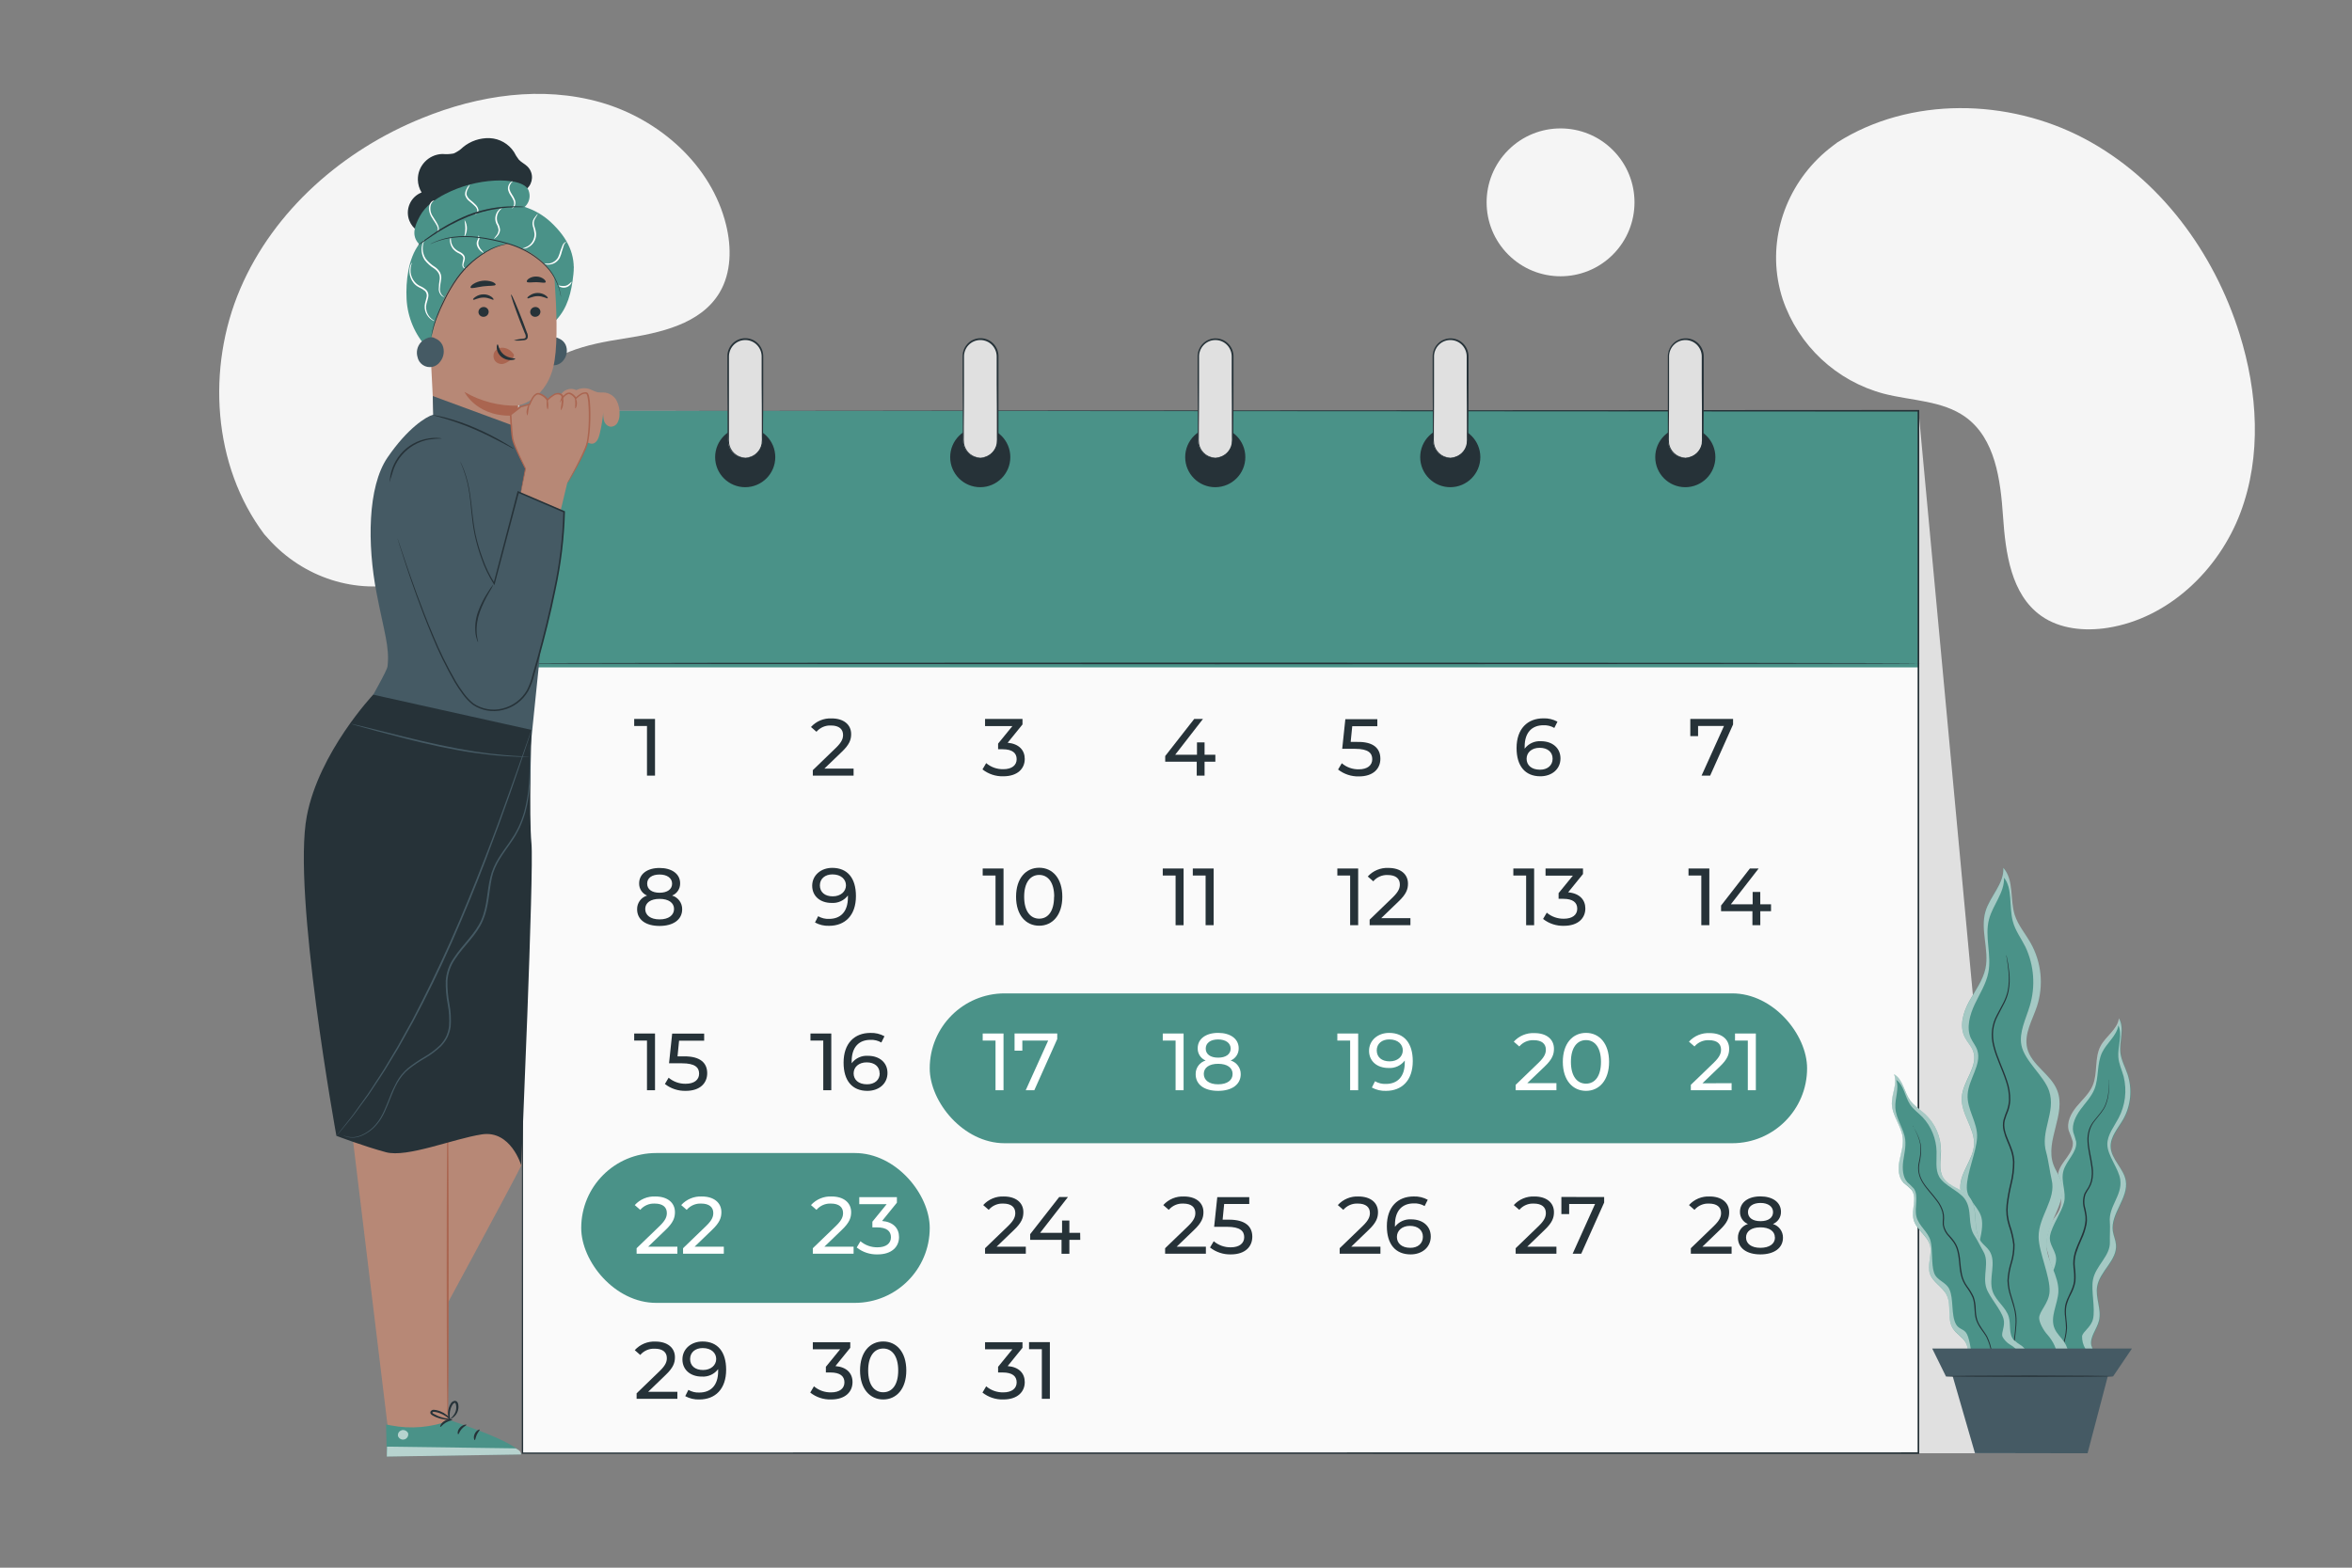 <?xml version="1.0" encoding="UTF-8"?>
<svg id="Layer_1" xmlns="http://www.w3.org/2000/svg" version="1.1" viewBox="0 0 750 500">
  <rect x="0" y="0" width="750" height="500" fill="#808080" stroke="none"/>
  <!-- Generator: Adobe Illustrator 29.5.1, SVG Export Plug-In . SVG Version: 2.1.0 Build 141)  -->
  <defs>
    <style>
      .st0 {
        fill: #e0e0e0;
      }

      .st1 {
        fill: #aa6550;
      }

      .st2 {
        fill: #b78876;
      }

      .st3 {
        fill: #4a9288;
      }

      .st4 {
        fill: #263238;
      }

      .st5 {
        fill: #fff;
      }

      .st6 {
        fill: #fafafa;
      }

      .st7 {
        opacity: .6;
      }

      .st8 {
        opacity: .5;
      }

      .st9 {
        fill: #f5f5f5;
      }

      .st10 {
        fill: #455a64;
      }
    </style>
  </defs>
  <g id="freepik--background-simple--inject-201">
    <path class="st9" d="M585.91,45.4l-1.57,1.19c-13.23,10-20.13,26.44-17.4,42.67.36,2.09.86,4.15,1.52,6.17,5.03,14.81,17.14,26.13,32.26,30.14,8.79,2.27,18.63,2.14,26,7.42,9.55,6.87,11.2,20.06,12,31.72s2.54,24.84,12.12,31.68c6,4.27,14,5,21.31,3.84,19.38-3.07,35.39-18.46,42.25-36.64s5.52-38.59-.26-57.1c-8.1-25.92-25.38-49.58-49.6-62.35s-55.45-13.4-78.63,1.26Z"/>
    <path class="st9" d="M84.3,170.43l1.32,1.47c11.1,12.36,28,17.89,43.95,13.83,2.05-.52,4.05-1.19,6-2,14.37-6.22,24.67-19.23,27.43-34.64,1.54-8.94.6-18.74,5.26-26.49,6.07-10.08,19.07-12.81,30.62-14.61s24.56-4.57,30.58-14.68c3.77-6.34,3.84-14.35,2.08-21.55-4.64-19.06-21.3-33.76-40-39.11s-38.92-2.33-56.88,5c-25.17,10.15-47.32,29.35-58.07,54.5s-8.8,56.38,7.71,78.28Z"/>
    <circle class="st9" cx="497.62" cy="64.54" r="23.58" transform="translate(100.12 370.77) rotate(-45)"/>
  </g>
  <g id="freepik--Character--inject-201">
    <polygon class="st0" points="611.78 131.03 642.7 463.5 611.78 463.5 611.78 131.03"/>
    <rect class="st6" x="166.65" y="131.03" width="445.13" height="332.47"/>
    <rect class="st3" x="166.65" y="131.03" width="445.13" height="81.83"/>
    <path class="st4" d="M166.65,131l445.13-.24h.22v332.97h-.26l-445.13-.05h-.22v-.21c.13-201.31.22-330.71.22-332.47,0,1.76.08,131.16.21,332.47l-.21-.21,445.13-.05-.26.26h0V131.04l.24.23-445.07-.27Z"/>
    <path class="st4" d="M612.19,211.59c0,.15-100.29.26-224,.26s-224-.11-224-.26,100.27-.26,224-.26,224,.12,224,.26Z"/>
    <rect class="st3" x="296.47" y="316.83" width="279.77" height="47.79" rx="23.89" ry="23.89"/>
    <rect class="st3" x="185.34" y="367.75" width="111.13" height="47.79" rx="23.89" ry="23.89"/>
    <circle class="st4" cx="237.64" cy="145.8" r="9.09"/>
    <path class="st4" d="M237.64,155.39c-5.3,0-9.59-4.28-9.6-9.58,0-5.3,4.28-9.59,9.58-9.6,5.3,0,9.59,4.28,9.6,9.58h0c0,5.3-4.29,9.59-9.58,9.6ZM237.64,137.22c-4.74,0-8.59,3.84-8.6,8.58,0,4.74,3.84,8.59,8.58,8.6,4.74,0,8.59-3.84,8.6-8.58,0,0,0-.01,0-.02,0-4.74-3.84-8.57-8.58-8.58Z"/>
    <circle class="st4" cx="312.58" cy="145.8" r="9.09"/>
    <path class="st4" d="M312.58,155.39c-5.3,0-9.59-4.29-9.59-9.59s4.29-9.59,9.59-9.59c5.3,0,9.59,4.29,9.59,9.59h0c0,5.29-4.3,9.58-9.59,9.59ZM312.58,137.22c-4.74,0-8.59,3.85-8.59,8.59s3.85,8.59,8.59,8.59,8.59-3.85,8.59-8.59h0c-.01-4.75-3.85-8.58-8.59-8.59Z"/>
    <circle class="st4" cx="387.52" cy="145.8" r="9.09"/>
    <path class="st4" d="M387.52,155.39c-5.3,0-9.59-4.29-9.59-9.59s4.29-9.59,9.59-9.59c5.3,0,9.59,4.29,9.59,9.59h0c0,5.29-4.3,9.58-9.59,9.59ZM387.52,137.22c-4.74,0-8.59,3.85-8.59,8.59s3.85,8.59,8.59,8.59,8.59-3.85,8.59-8.59h0c0-4.75-3.85-8.59-8.59-8.59Z"/>
    <circle class="st4" cx="462.47" cy="145.8" r="9.09"/>
    <path class="st4" d="M462.47,155.39c-5.3,0-9.59-4.28-9.6-9.58,0-5.3,4.28-9.59,9.58-9.6,5.3,0,9.59,4.28,9.6,9.58h0c0,5.3-4.29,9.59-9.58,9.6ZM462.47,137.22c-4.74,0-8.59,3.84-8.6,8.58s3.84,8.59,8.58,8.6c4.74,0,8.59-3.84,8.6-8.58v-.02c0-4.74-3.84-8.57-8.58-8.58Z"/>
    <circle class="st4" cx="537.41" cy="145.8" r="9.09"/>
    <path class="st4" d="M537.41,155.39c-5.3,0-9.59-4.29-9.59-9.59s4.29-9.59,9.59-9.59c5.3,0,9.59,4.29,9.59,9.59,0,5.29-4.3,9.58-9.59,9.59ZM537.41,137.22c-4.74,0-8.59,3.85-8.59,8.59s3.85,8.59,8.59,8.59c4.74,0,8.59-3.85,8.59-8.59h0c-.01-4.75-3.85-8.58-8.59-8.59Z"/>
    <path class="st4" d="M208.87,229.3v18.08h-2.56v-15.83h-4.08v-2.25h6.64Z"/>
    <path class="st4" d="M272.19,245.13v2.25h-13v-1.75l7.36-7.11c1.92-1.86,2.28-3,2.28-4.13,0-1.86-1.32-3-3.85-3-1.77-.09-3.48.65-4.63,2l-1.75-1.52c1.68-1.86,4.11-2.87,6.61-2.74,3.77,0,6.2,1.94,6.2,5,0,1.76-.52,3.33-3,5.68l-5.53,5.32h9.31Z"/>
    <path class="st4" d="M326.77,242.06c0,3.05-2.25,5.53-6.84,5.53-2.4.07-4.75-.71-6.64-2.2l1.18-2c1.52,1.29,3.46,1.98,5.46,1.94,2.71,0,4.26-1.24,4.26-3.2s-1.37-3.16-4.47-3.16h-1.45v-1.8l4.55-5.58h-8.71v-2.29h11.94v1.76l-4.73,5.83c3.62.34,5.45,2.38,5.45,5.17Z"/>
    <path class="st4" d="M387.55,242.94h-3.44v4.44h-2.5v-4.44h-10.05v-1.81l9.25-11.83h2.79l-8.86,11.42h6.95v-3.93h2.42v3.93h3.44v2.22Z"/>
    <path class="st4" d="M440.17,242c0,3.12-2.22,5.63-6.85,5.63-2.4.06-4.75-.72-6.64-2.2l1.19-2c1.51,1.29,3.44,1.98,5.43,1.94,2.73,0,4.28-1.27,4.28-3.23s-1.29-3.31-5.47-3.31h-4.11l1-9.45h10.2v2.25h-8l-.5,5h2c5.35-.12,7.47,2.12,7.47,5.37Z"/>
    <path class="st4" d="M497.6,241.88c0,3.49-2.82,5.71-6.41,5.71-4.85,0-7.59-3.26-7.59-9,0-6.17,3.49-9.48,8.55-9.48,1.56-.06,3.12.31,4.49,1.06l-1,2c-1.05-.62-2.25-.91-3.46-.86-3.67,0-6,2.3-6,6.82-.01.22-.01.43,0,.65,1.22-1.62,3.17-2.51,5.19-2.38,3.63,0,6.23,2.15,6.23,5.48ZM495.09,241.98c0-2.12-1.6-3.48-4.13-3.48s-4.16,1.5-4.16,3.5,1.5,3.49,4.29,3.49c2.35,0,4-1.36,4-3.49v-.02Z"/>
    <path class="st4" d="M552.64,229.3v1.76l-7.31,16.32h-2.74l7.15-15.83h-8.26v3.23h-2.48v-5.48h13.64Z"/>
    <path class="st4" d="M217.53,290c0,3.28-2.79,5.32-7.21,5.32s-7.16-2-7.16-5.32c-.03-2,1.26-3.79,3.18-4.37-1.57-.65-2.58-2.2-2.53-3.9,0-3,2.61-4.9,6.51-4.9s6.56,1.88,6.56,4.9c.04,1.71-.98,3.26-2.56,3.9,1.93.58,3.24,2.36,3.21,4.37ZM214.94,289.92c0-2-1.75-3.23-4.62-3.23s-4.57,1.24-4.57,3.23,1.7,3.31,4.57,3.31,4.62-1.31,4.62-3.35v.04ZM206.37,281.84c0,1.78,1.47,2.89,3.95,2.89s4-1.11,4-2.89-1.6-2.92-4-2.92-3.95,1.08-3.95,2.88v.04Z"/>
    <path class="st4" d="M272.94,285.8c0,6.17-3.49,9.48-8.56,9.48-1.57.06-3.12-.31-4.49-1.06l1-2c1.06.61,2.27.91,3.49.85,3.67,0,6-2.3,6-6.82v-.65c-1.22,1.63-3.19,2.52-5.22,2.38-3.59,0-6.17-2.14-6.17-5.48s2.79-5.7,6.38-5.7c4.83,0,7.57,3.2,7.57,9ZM269.76,282.37c0-1.86-1.5-3.49-4.32-3.49-2.35,0-4,1.37-4,3.51s1.57,3.49,4.1,3.49,4.22-1.53,4.22-3.51Z"/>
    <path class="st4" d="M320,277v18.09h-2.55v-15.85h-4.09v-2.24h6.64Z"/>
    <path class="st4" d="M324,286c0-5.89,3.15-9.24,7.38-9.24s7.37,3.35,7.37,9.24-3.16,9.25-7.37,9.25-7.38-3.33-7.38-9.25ZM336.16,286c0-4.62-2-6.95-4.78-6.95s-4.8,2.33-4.8,6.95,2,7,4.8,7,4.74-2.34,4.74-7h.04Z"/>
    <path class="st4" d="M377.42,277v18.09h-2.55v-15.85h-4.09v-2.24h6.64Z"/>
    <path class="st4" d="M387,277v18.09h-2.56v-15.85h-4.08v-2.24h6.64Z"/>
    <path class="st4" d="M433.09,277v18.09h-2.56v-15.85h-4.08v-2.24h6.64Z"/>
    <path class="st4" d="M449.75,292.83v2.25h-13v-1.76l7.36-7.11c1.91-1.86,2.27-3,2.27-4.13,0-1.86-1.31-3-3.85-3-1.77-.09-3.48.65-4.62,2l-1.76-1.53c1.68-1.86,4.12-2.86,6.62-2.73,3.77,0,6.2,1.93,6.2,5,0,1.76-.52,3.34-3,5.69l-5.53,5.32h9.31Z"/>
    <path class="st4" d="M489.2,277v18.09h-2.55v-15.85h-4.08v-2.24h6.63Z"/>
    <path class="st4" d="M505.53,289.75c0,3.05-2.25,5.53-6.84,5.53-2.4.07-4.75-.7-6.64-2.19l1.18-2c1.52,1.29,3.47,1.97,5.46,1.93,2.71,0,4.26-1.24,4.26-3.2s-1.37-3.15-4.47-3.15h-1.48v-1.81l4.55-5.58h-8.71v-2.28h11.94v1.76l-4.73,5.84c3.65.32,5.48,2.4,5.48,5.15Z"/>
    <path class="st4" d="M545.07,277v18.09h-2.56v-15.85h-4.08v-2.24h6.64Z"/>
    <path class="st4" d="M564.75,290.63h-3.43v4.45h-2.51v-4.45h-10v-1.81l9.19-11.82h2.79l-8.86,11.42h6.95v-3.93h2.43v3.93h3.43v2.21Z"/>
    <path class="st4" d="M208.87,329.63v18.09h-2.56v-15.84h-4.08v-2.25h6.64Z"/>
    <path class="st4" d="M225.51,342.29c0,3.13-2.22,5.63-6.85,5.63-2.4.06-4.75-.71-6.64-2.19l1.19-2c1.52,1.28,3.45,1.97,5.43,1.93,2.74,0,4.29-1.26,4.29-3.23s-1.3-3.3-5.48-3.3h-4.11l1-9.46h10.2v2.25h-8l-.49,5h2c5.34-.08,7.46,2.17,7.46,5.37Z"/>
    <path class="st4" d="M265.08,329.63v18.09h-2.56v-15.84h-4.08v-2.25h6.64Z"/>
    <path class="st4" d="M283,342.21c0,3.49-2.82,5.71-6.41,5.71-4.86,0-7.59-3.25-7.59-9,0-6.18,3.48-9.48,8.55-9.48,1.57-.06,3.12.31,4.49,1.06l-1,2c-1.05-.61-2.25-.91-3.46-.85-3.67,0-6,2.3-6,6.82v.64c1.22-1.62,3.18-2.51,5.2-2.37,3.65,0,6.22,2.14,6.22,5.47ZM280.49,342.32c0-2.12-1.6-3.49-4.13-3.49s-4.16,1.52-4.16,3.51,1.5,3.49,4.29,3.49c2.39,0,4.04-1.37,4.04-3.51h-.04Z"/>
    <path class="st5" d="M320,329.63v18.09h-2.55v-15.84h-4.09v-2.25h6.64Z"/>
    <path class="st5" d="M337.13,329.63v1.76l-7.31,16.33h-2.74l7.16-15.84h-8.24v3.23h-2.48v-5.48h13.61Z"/>
    <path class="st5" d="M377.42,329.63v18.09h-2.55v-15.84h-4.09v-2.25h6.64Z"/>
    <path class="st5" d="M395.64,342.6c0,3.28-2.79,5.32-7.21,5.32s-7.16-2-7.16-5.32c-.04-2,1.26-3.78,3.18-4.36-1.57-.65-2.58-2.21-2.53-3.91,0-3,2.61-4.9,6.51-4.9s6.56,1.88,6.56,4.9c.04,1.71-.98,3.27-2.56,3.91,1.92.57,3.24,2.35,3.21,4.36ZM393.05,342.52c0-2-1.75-3.23-4.62-3.23s-4.57,1.24-4.57,3.23,1.7,3.31,4.57,3.31,4.62-1.27,4.62-3.31h0ZM384.48,334.44c0,1.78,1.47,2.89,3.95,2.89s4-1.11,4-2.89-1.6-2.92-4-2.92-3.95,1.11-3.95,2.92h0Z"/>
    <path class="st5" d="M433.09,329.63v18.09h-2.56v-15.84h-4.08v-2.25h6.64Z"/>
    <path class="st5" d="M450.5,338.44c0,6.18-3.49,9.48-8.55,9.48-1.57.06-3.12-.31-4.49-1.06l1-2c1.06.61,2.27.91,3.49.85,3.66,0,6-2.3,6-6.82v-.64c-1.23,1.62-3.19,2.52-5.22,2.37-3.59,0-6.17-2.14-6.17-5.47s2.79-5.71,6.38-5.71c4.82-.01,7.56,3.24,7.56,9ZM447.32,335c0-1.86-1.49-3.49-4.31-3.49-2.35,0-4,1.37-4,3.51s1.58,3.49,4.11,3.49,4.2-1.51,4.2-3.51Z"/>
    <path class="st5" d="M496.31,345.47v2.25h-13v-1.72l7.36-7.1c1.91-1.86,2.27-3,2.27-4.14,0-1.86-1.32-3-3.85-3-1.77-.09-3.48.65-4.62,2l-1.76-1.53c1.68-1.86,4.11-2.86,6.61-2.73,3.78,0,6.2,1.93,6.2,5,0,1.76-.51,3.34-3,5.69l-5.52,5.28h9.31Z"/>
    <path class="st5" d="M498.35,338.67c0-5.89,3.15-9.24,7.39-9.24s7.36,3.35,7.36,9.24-3.15,9.25-7.36,9.25-7.39-3.36-7.39-9.25ZM510.52,338.67c0-4.62-2-6.94-4.78-6.94s-4.81,2.32-4.81,6.94,2,6.95,4.81,6.95,4.78-2.32,4.78-6.95h0Z"/>
    <path class="st5" d="M552.17,345.47v2.25h-13v-1.72l7.36-7.1c1.91-1.86,2.27-3,2.27-4.14,0-1.86-1.31-3-3.84-3-1.77-.09-3.48.65-4.63,2l-1.76-1.53c1.68-1.86,4.12-2.86,6.62-2.73,3.77,0,6.2,1.93,6.2,5,0,1.76-.52,3.34-3,5.69l-5.53,5.32,9.31-.04Z"/>
    <path class="st5" d="M559.9,329.63v18.09h-2.56v-15.84h-4.08v-2.25h6.64Z"/>
    <path class="st5" d="M216,397.62v2.25h-13v-1.76l7.36-7.1c1.92-1.86,2.28-3,2.28-4.14,0-1.86-1.32-3-3.85-3-1.77-.09-3.48.65-4.63,2l-1.75-1.52c1.68-1.86,4.11-2.87,6.61-2.74,3.77,0,6.2,1.94,6.2,5,0,1.75-.52,3.33-3,5.68l-5.53,5.32h9.31Z"/>
    <path class="st5" d="M230.81,397.62v2.25h-13v-1.76l7.36-7.1c1.92-1.86,2.28-3,2.28-4.14,0-1.86-1.32-3-3.85-3-1.77-.09-3.48.65-4.63,2l-1.75-1.52c1.68-1.86,4.11-2.87,6.61-2.74,3.77,0,6.2,1.94,6.2,5,0,1.75-.52,3.33-3,5.68l-5.53,5.32h9.31Z"/>
    <path class="st5" d="M272.19,397.62v2.25h-13v-1.76l7.36-7.1c1.92-1.86,2.28-3,2.28-4.14,0-1.86-1.32-3-3.85-3-1.77-.09-3.48.65-4.63,2l-1.75-1.52c1.68-1.86,4.11-2.87,6.61-2.74,3.77,0,6.2,1.94,6.2,5,0,1.75-.52,3.33-3,5.68l-5.53,5.32h9.31Z"/>
    <path class="st5" d="M286.68,394.55c0,3.05-2.25,5.53-6.85,5.53-2.4.07-4.75-.71-6.64-2.2l1.19-2c1.52,1.29,3.46,1.98,5.45,1.94,2.72,0,4.27-1.24,4.27-3.21s-1.37-3.15-4.47-3.15h-1.45v-1.81l4.55-5.58h-8.73v-2.24h12v1.75l-4.73,5.84c3.58.3,5.41,2.34,5.41,5.13Z"/>
    <path class="st4" d="M327.11,397.62v2.25h-13v-1.76l7.37-7.1c1.91-1.86,2.27-3,2.27-4.14,0-1.86-1.32-3-3.85-3-1.77-.09-3.48.65-4.62,2l-1.76-1.52c1.68-1.86,4.11-2.87,6.61-2.74,3.77,0,6.2,1.94,6.2,5,0,1.75-.51,3.33-3,5.68l-5.53,5.32h9.31Z"/>
    <path class="st4" d="M344.47,395.43h-3.47v4.44h-2.5v-4.44h-10v-1.81l9.25-11.83h2.79l-8.87,11.41h7v-3.92h2.33v3.92h3.44l.03,2.23Z"/>
    <path class="st4" d="M216,443.9v2.24h-13v-1.75l7.36-7.11c1.92-1.86,2.28-3,2.28-4.13,0-1.86-1.32-3-3.85-3-1.77-.09-3.48.65-4.63,2l-1.75-1.53c1.68-1.86,4.11-2.87,6.61-2.74,3.77,0,6.2,1.94,6.2,5,0,1.76-.52,3.33-3,5.68l-5.53,5.33h9.31Z"/>
    <path class="st4" d="M231.55,436.87c0,6.17-3.48,9.48-8.55,9.48-1.56.06-3.12-.31-4.49-1.06l1-2c1.06.61,2.27.91,3.49.85,3.67,0,6-2.3,6-6.82v-.65c-1.22,1.63-3.19,2.52-5.22,2.38-3.59,0-6.17-2.14-6.17-5.48s2.79-5.71,6.38-5.71c4.83-.01,7.56,3.25,7.56,9.01ZM228.38,433.43c0-1.86-1.5-3.48-4.32-3.48-2.35,0-4,1.37-4,3.51s1.58,3.49,4.11,3.49,4.21-1.53,4.21-3.52Z"/>
    <path class="st4" d="M271.85,440.82c0,3.05-2.25,5.53-6.85,5.53-2.4.07-4.75-.71-6.63-2.2l1.18-2c1.52,1.29,3.46,1.98,5.45,1.94,2.72,0,4.27-1.24,4.27-3.2s-1.37-3.15-4.47-3.15h-1.45v-1.81l4.55-5.58h-8.71v-2.25h11.94v1.76l-4.73,5.84c3.6.3,5.45,2.3,5.45,5.12Z"/>
    <path class="st4" d="M274.25,437.1c0-5.89,3.16-9.25,7.39-9.25s7.36,3.36,7.36,9.25-3.15,9.25-7.36,9.25-7.39-3.35-7.39-9.25ZM286.42,437.1c0-4.62-2-7-4.78-7s-4.8,2.33-4.8,7,2,6.95,4.8,6.95,4.78-2.32,4.78-6.95Z"/>
    <path class="st4" d="M326.77,440.82c0,3.05-2.25,5.53-6.84,5.53-2.4.07-4.75-.71-6.64-2.2l1.18-2c1.52,1.29,3.46,1.98,5.46,1.94,2.71,0,4.26-1.24,4.26-3.2s-1.37-3.15-4.47-3.15h-1.45v-1.81l4.55-5.58h-8.71v-2.25h11.94v1.76l-4.73,5.84c3.62.3,5.45,2.3,5.45,5.12Z"/>
    <path class="st4" d="M334.78,428.06v18.08h-2.56v-15.83h-4.08v-2.25h6.64Z"/>
    <path class="st4" d="M384.53,397.62v2.25h-13v-1.76l7.37-7.1c1.91-1.86,2.27-3,2.27-4.14,0-1.86-1.32-3-3.85-3-1.77-.09-3.48.65-4.62,2l-1.76-1.52c1.68-1.86,4.11-2.87,6.61-2.74,3.77,0,6.2,1.94,6.2,5,0,1.75-.52,3.33-3,5.68l-5.53,5.32h9.31Z"/>
    <path class="st4" d="M399.33,394.44c0,3.13-2.22,5.64-6.85,5.64-2.4.06-4.74-.72-6.63-2.2l1.18-2c1.51,1.28,3.44,1.97,5.43,1.94,2.74,0,4.29-1.27,4.29-3.23s-1.29-3.31-5.48-3.31h-4.11l1-9.45h10.2v2.17h-8l-.49,5h2c5.34,0,7.46,2.24,7.46,5.44Z"/>
    <path class="st4" d="M440.19,397.62v2.25h-13v-1.76l7.36-7.1c1.91-1.86,2.28-3,2.28-4.14,0-1.86-1.32-3-3.85-3-1.77-.09-3.48.65-4.63,2l-1.75-1.52c1.68-1.86,4.11-2.87,6.61-2.74,3.77,0,6.2,1.94,6.2,5,0,1.75-.52,3.33-3,5.68l-5.53,5.32h9.31Z"/>
    <path class="st4" d="M456.24,394.37c0,3.48-2.82,5.71-6.41,5.71-4.86,0-7.59-3.26-7.59-9,0-6.17,3.48-9.48,8.55-9.48,1.57-.06,3.12.31,4.49,1.06l-1,2c-1.05-.61-2.25-.91-3.46-.85-3.67,0-6,2.3-6,6.82-.01.22-.01.43,0,.65,1.22-1.62,3.17-2.51,5.19-2.38,3.62,0,6.23,2.1,6.23,5.47ZM453.73,394.47c0-2.12-1.6-3.49-4.13-3.49s-4.16,1.53-4.16,3.52,1.5,3.48,4.29,3.48c2.35.02,4-1.37,4-3.51h0Z"/>
    <path class="st4" d="M496.31,397.62v2.25h-13v-1.76l7.36-7.1c1.91-1.86,2.27-3,2.27-4.14,0-1.86-1.32-3-3.85-3-1.77-.09-3.48.65-4.62,2l-1.76-1.52c1.68-1.86,4.11-2.86,6.61-2.74,3.78,0,6.2,1.94,6.2,5,0,1.75-.51,3.33-3,5.68l-5.52,5.33h9.31Z"/>
    <path class="st4" d="M511.53,381.79v1.75l-7.31,16.33h-2.74l7.15-15.87h-8.26v3.23h-2.48v-5.47l13.64.03Z"/>
    <path class="st4" d="M552.17,397.62v2.25h-13v-1.76l7.36-7.1c1.91-1.86,2.28-3,2.28-4.14,0-1.86-1.32-3-3.85-3-1.77-.09-3.48.65-4.63,2l-1.75-1.52c1.68-1.86,4.11-2.87,6.61-2.74,3.77,0,6.2,1.94,6.2,5,0,1.75-.52,3.33-3,5.68l-5.53,5.32h9.31Z"/>
    <path class="st4" d="M568.55,394.75c0,3.28-2.79,5.33-7.2,5.33s-7.16-2.05-7.16-5.33c-.03-2,1.27-3.78,3.18-4.36-1.57-.65-2.58-2.2-2.53-3.9,0-3,2.6-4.91,6.51-4.91s6.56,1.88,6.56,4.91c.04,1.7-.98,3.25-2.56,3.9,1.92.58,3.23,2.36,3.2,4.36ZM565.97,394.68c0-2-1.76-3.23-4.62-3.23s-4.58,1.24-4.58,3.23,1.71,3.3,4.58,3.3,4.65-1.26,4.65-3.3h-.03ZM557.39,386.59c0,1.78,1.47,2.89,4,2.89s4-1.11,4-2.89-1.6-2.92-4-2.92-4,1.11-4,2.92h0Z"/>
    <path class="st0" d="M237.64,146h0c-3.02,0-5.46-2.43-5.47-5.45,0,0,0,0,0-.01v-26.9c0-3.02,2.45-5.46,5.47-5.46h0c3.01,0,5.45,2.45,5.46,5.46v26.9c0,3.02-2.44,5.46-5.46,5.46h0Z"/>
    <path class="st4" d="M237.64,146s.31,0,.88-.13c2.2-.4,3.92-2.12,4.33-4.31.1-.83.13-1.67.08-2.5v-2.84c0-4,0-8.75-.06-14v-8.27c.06-1.41-.44-2.78-1.39-3.82-1.94-2.11-5.22-2.25-7.33-.31-.11.1-.21.2-.31.31-.95,1.04-1.45,2.42-1.39,3.83v25.11c-.05.83-.02,1.67.08,2.5.41,2.2,2.14,3.91,4.34,4.31.57.12.88.1.88.13-.3.04-.6.04-.9,0-.87-.13-1.69-.48-2.4-1-1.14-.81-1.93-2.03-2.21-3.4-.15-.86-.23-1.73-.24-2.61v-2.84c0-4,0-8.75-.06-14v-8.27c-.07-1.54.48-3.04,1.52-4.18,2.14-2.32,5.75-2.47,8.07-.33.12.11.23.22.33.33,1.04,1.14,1.58,2.64,1.52,4.18v8.27c0,5.26,0,10-.06,14v2.84c.03.86-.01,1.71-.13,2.56-.28,1.37-1.07,2.59-2.21,3.4-.7.52-1.52.87-2.39,1-.31.06-.63.08-.95.04Z"/>
    <path class="st0" d="M312.58,146h0c-3.01,0-5.45-2.43-5.46-5.44v-26.92c0-3.02,2.44-5.46,5.46-5.46h0c3.02,0,5.46,2.44,5.46,5.46v26.9c0,3.01-2.43,5.45-5.44,5.46,0,0-.01,0-.02,0Z"/>
    <path class="st4" d="M312.58,146s.31,0,.88-.13c2.2-.41,3.92-2.12,4.34-4.31.09-.83.12-1.67.08-2.5v-2.84c0-4,0-8.75-.06-14v-8.27c.06-1.41-.44-2.78-1.39-3.82-.98-1.07-2.37-1.68-3.82-1.68-1.45,0-2.83.61-3.82,1.67-.95,1.04-1.45,2.42-1.39,3.83v8.27c0,5.26,0,10-.06,14v2.84c-.04.83-.01,1.67.08,2.5.42,2.19,2.14,3.9,4.34,4.31.57.12.88.1.88.13-.3.04-.6.04-.9,0-.87-.13-1.69-.48-2.39-1-1.15-.81-1.94-2.03-2.21-3.4-.13-.86-.17-1.73-.14-2.6v-2.84c0-4,0-8.75-.05-14v-8.27c-.06-1.54.48-3.04,1.52-4.18,2.14-2.32,5.75-2.47,8.07-.33.12.11.23.22.33.33,1.04,1.14,1.59,2.64,1.52,4.18v25.11c.03.86,0,1.71-.13,2.56-.27,1.37-1.06,2.59-2.21,3.4-.7.52-1.52.87-2.39,1-.35.08-.72.09-1.08.04Z"/>
    <path class="st0" d="M387.52,146h0c-3.02,0-5.46-2.44-5.46-5.46v-26.9c0-3.01,2.45-5.45,5.46-5.46h0c3.02,0,5.46,2.44,5.47,5.46v26.9c0,3.02-2.44,5.46-5.46,5.46,0,0,0,0-.01,0Z"/>
    <path class="st4" d="M387.52,146s.31,0,.89-.13c2.2-.4,3.92-2.12,4.33-4.31.1-.83.13-1.67.08-2.5v-2.84c0-4,0-8.75-.05-14v-8.27c.06-1.41-.44-2.78-1.39-3.82-1.94-2.11-5.21-2.25-7.32-.31-.11.1-.21.2-.31.31-.96,1.04-1.46,2.42-1.4,3.83v8.27c0,5.26,0,10-.06,14v2.84c-.05.83-.02,1.67.08,2.5.41,2.19,2.13,3.91,4.33,4.31.57.12.89.1.88.13-.3.04-.6.04-.9,0-.87-.13-1.69-.48-2.39-1-1.14-.81-1.93-2.03-2.21-3.4-.12-.85-.16-1.7-.13-2.56v-2.84c0-4,0-8.75-.06-14v-8.27c-.06-1.54.49-3.04,1.53-4.18,2.15-2.32,5.77-2.46,8.08-.31,1.24,1.15,1.91,2.8,1.83,4.49v8.27c0,5.26,0,10-.06,14v2.84c.03.86,0,1.71-.12,2.56-.28,1.37-1.07,2.59-2.21,3.4-.71.52-1.53.87-2.4,1-.34.05-.68.05-1.02,0Z"/>
    <path class="st0" d="M462.47,146h0c-3.02,0-5.46-2.43-5.47-5.45h0v-26.91c0-3.02,2.45-5.46,5.47-5.46h0c3.01,0,5.45,2.45,5.46,5.46v26.9c0,3.02-2.44,5.46-5.46,5.46Z"/>
    <path class="st4" d="M462.47,146s.31,0,.88-.13c2.2-.4,3.92-2.12,4.33-4.31.1-.83.13-1.67.08-2.5v-2.84c0-4,0-8.75-.06-14v-8.27c.06-1.41-.44-2.78-1.39-3.82-1.94-2.11-5.22-2.25-7.33-.31-.11.1-.21.2-.31.31-.95,1.04-1.45,2.42-1.39,3.83v8.27c0,5.26,0,10-.05,14v2.84c-.05.83-.02,1.67.08,2.5.41,2.19,2.13,3.91,4.33,4.31.58.12.89.1.89.13-.3.04-.6.04-.9,0-.87-.13-1.69-.48-2.4-1-1.14-.81-1.93-2.03-2.21-3.4-.11-.85-.15-1.7-.12-2.56v-2.84c0-4,0-8.75-.06-14v-8.27c-.07-1.54.48-3.04,1.52-4.18,2.14-2.32,5.75-2.47,8.07-.33.12.11.23.22.33.33,1.04,1.14,1.58,2.64,1.52,4.18v8.27c0,5.26,0,10-.06,14v2.84c.03.86-.01,1.71-.13,2.56-.28,1.37-1.07,2.59-2.21,3.4-.7.52-1.52.87-2.39,1-.34.05-.68.05-1.02,0Z"/>
    <path class="st0" d="M537.41,146h0c-3.01,0-5.45-2.43-5.46-5.44v-26.92c0-3.02,2.44-5.46,5.46-5.46h0c3.02,0,5.46,2.44,5.46,5.46h0v26.9c0,3.01-2.43,5.45-5.44,5.46,0,0-.01,0-.02,0Z"/>
    <path class="st4" d="M537.41,146s.31,0,.88-.13c2.2-.41,3.92-2.12,4.34-4.31.09-.83.12-1.67.08-2.5v-2.84c0-4,0-8.75-.06-14v-8.27c.06-1.41-.44-2.78-1.39-3.82-.98-1.07-2.37-1.68-3.82-1.68-1.45,0-2.83.61-3.82,1.67-.95,1.04-1.45,2.42-1.39,3.83v8.27c0,5.26,0,10-.06,14v2.84c-.04.83-.01,1.67.08,2.5.42,2.19,2.14,3.9,4.34,4.31.57.12.88.1.88.13-.3.04-.6.04-.9,0-.87-.13-1.69-.48-2.39-1-1.15-.81-1.94-2.03-2.21-3.4-.12-.85-.16-1.7-.13-2.56v-25.11c-.06-1.54.48-3.04,1.52-4.18,2.14-2.32,5.75-2.47,8.07-.33.12.11.23.22.33.33,1.04,1.14,1.59,2.64,1.52,4.18v8.27c0,5.26,0,10-.05,14v2.84c.03.86,0,1.71-.13,2.56-.27,1.37-1.06,2.59-2.21,3.4-.7.52-1.52.87-2.39,1-.36.06-.73.06-1.09,0Z"/>
    <path class="st4" d="M167.31,60.71c2.29-1.4,3.02-4.39,1.62-6.68-.22-.36-.48-.69-.79-.98-.83-.8-1.93-1.29-2.71-2.15-.59-.76-1.1-1.57-1.53-2.43-1.72-2.62-4.59-4.26-7.72-4.41-3.11-.12-6.16.91-8.56,2.9-.86.85-1.88,1.53-3,2-1.16.21-2.35.26-3.53.15-4.45.12-7.96,3.83-7.84,8.28.04,1.41.45,2.79,1.19,3.99-3.56,1.41-5.31,5.44-3.9,9.01,1.08,2.73,3.75,4.48,6.68,4.38,1.98-.21,3.9-.81,5.64-1.77,7.35-3.44,15.06-6.01,23-7.67"/>
    <path class="st3" d="M136.27,111c-3.97-4.26-6.31-9.78-6.62-15.59-.29-5.76.54-13,4-17.54-2.52-2.66-1.53-5.67.22-8.9s4.88-5.47,8.14-7.13c4.88-2.49,10.23-3.94,15.7-4.24,4.45-.24,10.38.43,11,3.63.48,1.73-.07,3.58-1.41,4.77,3.1.98,5.95,2.64,8.34,4.85,5.63,5.25,7.87,10.6,7.21,16.62s-1.89,10.7-5.44,14.55"/>
    <path class="st10" d="M174,109.17c.62-.64,1.38-1.12,2.22-1.4h-.22c.15-.04.31-.06.47-.07.58-.16,1.2-.07,1.71.25h0c.96.36,1.74,1.08,2.18,2,.72,1.64.46,3.55-.67,4.94-.92,1.25-2.48,1.86-4,1.56-1.36-.45-2.39-1.6-2.69-3-.42-1.5-.04-3.12,1-4.28Z"/>
    <path class="st2" d="M176.88,89.7c-.54-7.64-5.67-17-13.28-16.13l-23.75,6.18c-2.32.24-4.07,2.23-4,4.57l2.93,57.36h-.16s5.49,16.15,21.2,11.14c3.11-1,4.52-4.41,5.12-7.92h.16v-1.21c.3-2.62.32-5.26.06-7.88h0c0-4.63,0-6.53,0-6.48s9.76-1.69,11.7-14.45c1-6.29.61-16.68.02-25.18Z"/>
    <path class="st4" d="M172.33,99.38c.01.89-.68,1.62-1.57,1.66-.85.08-1.61-.55-1.69-1.4,0-.02,0-.04,0-.06-.02-.89.68-1.62,1.56-1.66.86-.07,1.62.57,1.7,1.43,0,0,0,.02,0,.03Z"/>
    <path class="st4" d="M174.66,95.13c-.2.21-1.45-.7-3.2-.68s-3.05.91-3.24.69.11-.48.67-.89c.76-.54,1.66-.82,2.59-.82.91,0,1.81.28,2.55.81.54.41.73.76.63.89Z"/>
    <path class="st4" d="M155.83,99.38c.02.89-.68,1.63-1.57,1.66-.86.07-1.61-.56-1.69-1.42,0-.01,0-.03,0-.04-.02-.89.68-1.62,1.56-1.66.86-.07,1.62.57,1.7,1.43,0,0,0,.02,0,.03Z"/>
    <path class="st4" d="M157.37,95.57c-.2.22-1.45-.69-3.21-.67s-3,.9-3.23.69.11-.48.67-.9c.76-.53,1.66-.81,2.59-.81.91-.02,1.81.27,2.55.8.54.41.73.8.63.89Z"/>
    <path class="st4" d="M163.84,108.58c.93-.3,1.89-.48,2.86-.54.45-.05.87-.14.94-.45.04-.46-.06-.93-.3-1.33-.43-1.08-.88-2.22-1.36-3.41-1.87-4.86-3.24-8.85-3-8.93s1.88,3.81,3.76,8.67l1.26,3.41c.29.54.38,1.16.25,1.76-.13.32-.4.57-.74.66-.25.07-.5.11-.76.11-.96.14-1.94.16-2.91.05Z"/>
    <path class="st1" d="M165.2,129.39c-6,.15-11.92-1.37-17.1-4.39,0,0,4.2,8.73,17,7.45l.1-3.06Z"/>
    <path class="st1" d="M163.61,112.76c-.81-1.17-2.15-1.87-3.57-1.87-.93.02-1.8.5-2.31,1.28-.52.88-.49,1.98.06,2.84.66.89,1.79,1.29,2.86,1,.98-.32,1.86-.88,2.58-1.62.23-.18.42-.4.55-.66.14-.29.12-.63-.07-.89"/>
    <path class="st4" d="M158.68,109.83c.28,0,.3,1.89,1.94,3.23s3.68,1.12,3.69,1.39c0,.12-.45.37-1.31.4-1.11.04-2.2-.31-3.08-1-.84-.67-1.38-1.65-1.51-2.71-.08-.85.13-1.32.27-1.31Z"/>
    <path class="st4" d="M158.05,90.8c-.17.48-1.93.26-4,.53s-3.73.83-4,.4c-.12-.2.16-.65.83-1.12,1.82-1.17,4.08-1.43,6.12-.71.73.3,1.12.67,1.05.9Z"/>
    <path class="st4" d="M174,90c-.31.4-1.52,0-3,0s-2.69.28-3-.13c-.12-.21.07-.61.61-1,.71-.47,1.56-.7,2.41-.67.86,0,1.69.28,2.38.79.54.44.71.85.6,1.01Z"/>
    <path class="st3" d="M165.33,77.2s-12-.18-21,13.33c-6,8.9-7.22,20.07-7.22,20.07l-4.62-21.26,3.46-9.7,8.25-4.64,15.69-.88,5.91,2.88"/>
    <path class="st3" d="M141.89,78.31c19.05-4.59,34.29,1.69,37.11,16.69l3.88-9.83-9.95-11.97-10.84-2.82-21.85,3.32,1.65,4.61Z"/>
    <path class="st10" d="M134.18,109.22c.67-.69,1.48-1.2,2.39-1.51h-.18c.17-.04.34-.06.51-.08.62-.17,1.29-.07,1.84.27h0c1.02.39,1.85,1.15,2.34,2.13.77,1.77.49,3.82-.72,5.32-1.25,1.82-3.74,2.29-5.56,1.04-.87-.6-1.47-1.51-1.67-2.55-.47-1.62-.07-3.36,1.05-4.62Z"/>
    <path class="st5" d="M138.68,102.41c-.3-.03-.6-.14-.85-.31-1.84-1.11-2.77-3.27-2.3-5.37.15-.68.41-1.35.52-2,.15-.68-.04-1.39-.51-1.9-.56-.48-1.18-.87-1.86-1.16-.67-.33-1.26-.79-1.74-1.35-.8-.97-1.27-2.15-1.37-3.4-.07-.83.05-1.67.37-2.44.1-.29.25-.56.46-.78-.4,1.01-.55,2.1-.46,3.18.13,1.15.61,2.24,1.37,3.12.45.51,1,.92,1.61,1.21.73.31,1.41.73,2,1.25.59.62.83,1.5.64,2.34-.13.76-.4,1.43-.56,2.06-.29,1.13-.14,2.32.42,3.34.37.69.89,1.29,1.53,1.75.25.14.5.29.73.46Z"/>
    <path class="st5" d="M135.36,76.48c-.38.95-.58,1.97-.57,3,.05,1.1.39,2.16,1,3.07.83,1.06,1.85,1.95,3,2.65.61.44,1.13,1,1.51,1.65.33.64.47,1.36.4,2.07-.21,1.1-.36,2.21-.43,3.32,0,.74.27,1.45.76,2,.37.36.69.39.68.45-.08.02-.15.02-.23,0-.21-.05-.41-.14-.58-.28-.6-.54-.96-1.29-1-2.1.02-1.13.13-2.26.32-3.38.05-.62-.08-1.25-.37-1.8-.35-.58-.82-1.08-1.38-1.47-1.2-.74-2.26-1.69-3.12-2.81-.62-.99-.94-2.15-.93-3.32,0-.78.16-1.55.48-2.27.23-.57.44-.8.46-.78Z"/>
    <path class="st5" d="M148.76,85.54s-.14.2-.51.12c-.22-.05-.41-.18-.55-.35-.19-.23-.29-.52-.29-.82.08-.67.2-1.34.35-2,.05-.67-.54-1.26-1.29-1.63-.8-.33-1.5-.85-2.06-1.51-.43-.56-.73-1.22-.86-1.92-.17-.63-.1-1.3.19-1.89.01.61.07,1.21.17,1.81.17.62.46,1.2.87,1.7.54.59,1.2,1.05,1.94,1.35.42.2.79.48,1.09.83.3.35.46.81.43,1.28-.09.85-.46,1.43-.46,2-.05.41.16.81.53,1,.26.07.44-.01.45.03Z"/>
    <path class="st5" d="M152.4,75.17s.12,0,.27.1c.18.2.27.47.23.74-.07.34-.17.68-.31,1-.1.35-.1.73,0,1.08.21.67.57,1.29,1.06,1.79.38.43.61.71.56.76s-.36-.12-.82-.49c-.63-.49-1.09-1.17-1.31-1.94-.11-.45-.09-.92.07-1.36.15-.39.34-.66.4-.89.06-.27,0-.56-.15-.79Z"/>
    <path class="st5" d="M171.46,68.21s0,.2-.21.51-.47.73-.74,1.26c-.31.62-.37,1.34-.16,2,.32.86.53,1.75.61,2.66.02.95-.26,1.89-.78,2.68-.42.65-1,1.17-1.69,1.52-.59.38-1.3.53-2,.44.63-.19,1.25-.45,1.83-.76,1.34-.83,2.15-2.3,2.13-3.87-.09-.87-.27-1.73-.55-2.56-.22-.76-.11-1.58.29-2.27.27-.42.57-.82.9-1.2.21-.28.33-.43.37-.41Z"/>
    <path class="st5" d="M180.53,77.12c.08.09-.57.38-.8,1.32-.12.49-.35,1.07-.53,1.68-.16.72-.4,1.43-.7,2.1-.67,1.25-1.93,2.07-3.35,2.17-.57.09-1.15-.03-1.63-.34.53.03,1.06.03,1.59,0,1.23-.2,2.3-.95,2.89-2.05.29-.65.52-1.32.7-2,.22-.66.48-1.17.64-1.66.14-.4.39-.75.73-1,.29-.2.44-.24.46-.22Z"/>
    <path class="st5" d="M182.26,89.88c.06,0,0,.33-.26.73-.77,1.07-2.18,1.44-3.37.89-.44-.21-.62-.45-.58-.51.74.23,1.52.29,2.29.17,1.24-.33,1.79-1.36,1.92-1.28Z"/>
    <path class="st5" d="M160.13,66.31c.05.08-.54.38-1.07,1.22-.69,1.08-.81,2.43-.32,3.61.41.65.66,1.4.72,2.17-.04.65-.28,1.27-.7,1.77-.68.83-1.27,1.13-1.3,1.09s.44-.48,1-1.3c.32-.46.5-1,.52-1.56-.09-.71-.33-1.4-.72-2-.32-.73-.41-1.53-.26-2.31.12-.62.38-1.21.76-1.72.67-.82,1.36-1.02,1.37-.97Z"/>
    <path class="st5" d="M148.13,75.5c-.15-.06.24-1.2.25-2.64s-.34-2.58-.2-2.64c.98,1.63.96,3.67-.05,5.28Z"/>
    <path class="st5" d="M139.27,74.28s.11-.14.22-.39c.15-.36.18-.76.1-1.14-.18-1-1.18-2.1-2-3.53-.41-.68-.67-1.44-.78-2.23-.1-.66,0-1.34.3-1.94.18-.43.49-.78.9-1,.3-.13.48-.1.48-.07s-.15.09-.38.25c-.31.24-.54.57-.67.94-.41,1.3-.2,2.71.56,3.83.79,1.36,1.8,2.55,1.93,3.73.07.45-.03.92-.28,1.3-.18.23-.37.27-.38.25Z"/>
    <path class="st5" d="M151.4,68.53s.08-.16.27-.39c.29-.26.49-.61.56-1-.12-.56-.42-1.07-.85-1.45-.47-.5-1.09-1-1.72-1.51-.66-.5-1.14-1.2-1.35-2-.05-.68.12-1.35.47-1.93.25-.54.61-1.02,1.06-1.41-.2.54-.44,1.07-.73,1.57-.27.53-.38,1.11-.33,1.7.23.67.65,1.26,1.22,1.69,1.19,1,2.55,2,2.59,3.38-.11.46-.4.85-.79,1.11-.23.18-.37.27-.4.24Z"/>
    <path class="st5" d="M163.21,66.43c.34-.31.58-.7.69-1.14.08-.48.02-.97-.18-1.41-.26-.57-.57-1.12-.93-1.63-.39-.55-.66-1.18-.8-1.84-.07-.57.06-1.16.36-1.65.47-.86,1.16-1,1.16-.92-.36.29-.64.67-.83,1.09-.21.43-.29.92-.21,1.39.15.6.41,1.16.76,1.66.38.54.69,1.12.94,1.73.21.53.24,1.12.08,1.67-.1.38-.33.7-.65.93-.23.14-.38.15-.39.12Z"/>
    <path class="st4" d="M167.3,66c-.48.07-.97.1-1.46.07-.93,0-2.28,0-4,.15-4.33.33-8.59,1.3-12.63,2.9-4.01,1.67-7.85,3.73-11.45,6.16l-3.3,2.21c-.39.29-.8.55-1.23.77.34-.35.72-.66,1.12-.94.73-.58,1.82-1.38,3.2-2.34,3.57-2.54,7.42-4.67,11.47-6.35,4.09-1.62,8.41-2.56,12.8-2.78,1.33-.07,2.67-.07,4,0,.5,0,.99.06,1.48.15Z"/>
    <path class="st4" d="M137.23,77.81h.12l.36-.15.57-.26.8-.3c1.71-.63,3.48-1.06,5.29-1.27,2.66-.33,5.34-.33,8,0,1.51.18,3.08.47,4.71.8s3.29.74,5,1.25c6.77,2,12,6.22,14.33,10.15.94,1.56,1.65,3.24,2.1,5,.16.62.26,1.11.33,1.44l.08.38s0,.09,0,.13v-.13c0-.13,0-.23-.05-.39,0-.33-.13-.83-.28-1.46-.4-1.79-1.07-3.5-2-5.08-2.33-4-7.6-8.34-14.42-10.32-1.69-.52-3.37-.92-5-1.26s-3.21-.61-4.73-.78c-2.69-.34-5.42-.34-8.11,0-1.83.26-3.62.74-5.33,1.44l-.79.33-.57.28-.34.18s-.07.01-.07.02Z"/>
    <path class="st4" d="M162.16,77.84c-.14-.02-.27-.02-.41,0-.28,0-.67.07-1.18.16-1.44.27-2.83.74-4.15,1.38-4.31,2.21-8.03,5.42-10.84,9.36-1.52,2.17-2.86,4.46-4,6.85-.98,1.93-1.84,3.91-2.58,5.94-.5,1.37-.91,2.77-1.22,4.2-.1.51-.17.9-.2,1.17-.01.14-.01.27,0,.41.04-.13.07-.26.09-.4,0-.27.14-.66.25-1.16.35-1.41.78-2.8,1.31-4.15.77-2.01,1.65-3.98,2.63-5.89,1.14-2.37,2.48-4.64,4-6.79,2.79-3.91,6.45-7.11,10.69-9.35,1.3-.65,2.67-1.14,4.08-1.46.5-.1.89-.18,1.16-.21l.37-.06Z"/>
    <polygon class="st2" points="109.77 340.71 123.74 455.9 142.88 455.9 142.35 334.79 109.77 340.71"/>
    <path class="st2" d="M166.65,338.78l-.41,32.91c-2.09,4.46-28.87,53.9-28.87,53.9l-12.22-25.31,27.25-58.28,14.25-3.22Z"/>
    <path class="st1" d="M142.76,354.7c.17,0,.32,22.2.32,49.58s-.15,49.59-.32,49.59-.32-22.2-.32-49.59.14-49.58.32-49.58Z"/>
    <path class="st3" d="M143.54,453h0s22.26,7.15,22.58,10.87l-42.77.67-.24-10.22,1.57.31c6.32,1.22,12.85.66,18.86-1.63Z"/>
    <g class="st7">
      <path class="st5" d="M128.09,456.18c-.82.2-1.34,1.01-1.18,1.84.3.82,1.16,1.28,2,1.08.89-.22,1.44-1.11,1.23-2-.4-.81-1.34-1.2-2.2-.91"/>
    </g>
    <g class="st7">
      <path class="st5" d="M123.35,464.56l.06-3.17,41,.55s1.92.73,1.73,1.95l-42.79.67Z"/>
    </g>
    <path class="st4" d="M144.23,452.81c0,.19-1,.29-2.07.92s-1.55,1.44-1.74,1.37.1-1.18,1.34-1.92,2.51-.55,2.47-.37Z"/>
    <path class="st4" d="M148.74,454.43c0,.19-.84.53-1.54,1.34s-.88,1.68-1.09,1.67-.36-1.08.52-2.08,2.1-1.11,2.11-.93Z"/>
    <path class="st4" d="M151.38,459.3c-.19,0-.5-.91,0-2s1.49-1.48,1.58-1.33-.51.73-.91,1.6-.46,1.71-.67,1.73Z"/>
    <path class="st4" d="M143.76,452.71c-.7.17-1.44.17-2.14,0-.77-.11-1.53-.31-2.26-.6-.43-.16-.84-.35-1.24-.57-.24-.12-.46-.27-.65-.45-.28-.26-.33-.68-.12-1,.22-.28.55-.45.91-.46.27,0,.54.03.81.09.45.1.9.23,1.33.4.72.28,1.39.67,2,1.15,1,.83,1.36,1.53,1.29,1.57s-.59-.52-1.61-1.2c-.6-.4-1.25-.71-1.93-.95-.4-.14-.81-.25-1.23-.33-.46-.1-.84-.1-1,.09s0,.1,0,.22c.15.13.31.24.49.32.37.21.75.41,1.14.58.67.29,1.37.52,2.08.69.72.09,1.43.24,2.13.45Z"/>
    <path class="st4" d="M143.49,453c-.41-.54-.62-1.2-.6-1.88-.05-.72.03-1.45.25-2.14.13-.42.31-.82.53-1.2.25-.54.76-.92,1.35-1,.38,0,.72.2.9.53.12.23.19.47.23.72.07.43.07.88,0,1.31-.11.73-.42,1.42-.88,2-.81,1-1.68,1.27-1.7,1.2s.65-.47,1.27-1.45c.36-.56.58-1.19.64-1.85.04-.38.02-.76-.06-1.13-.07-.42-.25-.75-.42-.7s-.57.31-.73.65c-.21.34-.39.7-.52,1.07-.22.63-.35,1.29-.37,1.95-.01,1.16.22,1.92.11,1.92Z"/>
    <path class="st10" d="M138.12,132.26c-2.26.65-8.13,4.29-14.54,13.64s-6.47,27.83-3.51,43.19c2.42,12.6,4.21,17.22,3.51,23.39-.36,3.15-17.69,29.37-20.39,45.72l65.81-18.31,9.35-91.23-13-12.28-27.35-10.07.12,5.95Z"/>
    <path class="st4" d="M140.94,139.86c-1.4,0-2.8.11-4.19.33-6.88,1.26-11.95,7.16-12.14,14.16-.01,1.4.09,2.8.31,4.19-.17-.34-.29-.71-.35-1.09-.23-1.02-.34-2.06-.33-3.11,0-7.25,5.28-13.41,12.44-14.51,1.03-.17,2.08-.22,3.12-.15.39.01.77.07,1.14.18Z"/>
    <path class="st4" d="M163.88,143.15c-.35-.11-.69-.27-1-.47l-2.65-1.41c-2.24-1.19-5.35-2.79-8.89-4.32-3.03-1.3-6.12-2.43-9.28-3.38-2.43-.72-4-1.08-3.94-1.17.37,0,.74.06,1.1.15.7.12,1.7.35,2.93.66,3.21.85,6.35,1.94,9.39,3.26,3.04,1.32,6,2.81,8.87,4.48,1.09.63,2,1.17,2.57,1.56.32.18.63.39.9.64Z"/>
    <path class="st2" d="M196.64,127.8c-.73-1.36-2.05-2.31-3.58-2.57-.83-.1-1.68,0-2.49-.11-.85-.27-1.69-.6-2.49-1-1.41-.49-2.96-.38-4.29.3-1.9-.93-4.19-.14-5.12,1.76-.05.11-.1.23-.15.34l7.58,6.48c.32,1.09.38,2.25.16,3.37-.21,1.12-.17,2.28.14,3.38.34,1.12,1.43,1.85,2.6,1.75,1.29-.25,1.88-1.73,2.2-3,.57-2.32.97-4.68,1.18-7.06-.09.95,0,1.92.26,2.84.28.93,1.05,1.63,2,1.81.93.04,1.8-.44,2.26-1.25.44-.81.67-1.71.66-2.63.1-1.53-.22-3.05-.92-4.41Z"/>
    <path class="st10" d="M126.7,171.62c.31.68,15,49.4,25.65,53.85.39.17.77.32,1.15.45,6.3,2.27,13.25-1,15.52-7.3.07-.21.14-.41.21-.62,3.49-11.57,10.69-37.53,10.69-54.77l-14.64-6.31-7.67,29.21s-5.66-8.05-5.91-16.47-4.95-29.94-17.32-27.72c0-.02-17.82,7.16-7.68,29.68Z"/>
    <path class="st4" d="M152.46,204.82c-.16-.21-.28-.45-.35-.71-.24-.68-.4-1.39-.49-2.11-.25-2.37.04-4.76.86-7,.82-2.22,1.91-4.35,3.22-6.32.49-.85,1.06-1.65,1.7-2.39-.39.9-.86,1.76-1.39,2.58-1.19,2-2.19,4.11-3,6.3-.8,2.18-1.14,4.51-1,6.83.12,1.74.54,2.79.45,2.82Z"/>
    <path class="st2" d="M166.05,157.33l1.53-7.82s-3.77-7.38-4.13-9.66-.6-7.62-.6-7.62l3.18-2.47,2.87-.79s1.32-4,3.12-3.36c1.04.33,1.94,1,2.53,1.92,0,0,2.28-2.4,3.72-2s1,1.38,1,1.38c0,0,1.37-2,2.57-1.43.7.34,1.29.88,1.68,1.55,0,0,2.16-2.24,3.48-1.66s1.2,13,0,16.59-6.12,12.09-6.12,12.09l-2.08,8.67-12.75-5.39Z"/>
    <path class="st1" d="M180.91,154.07c.08-.21.18-.41.29-.6l.91-1.71c.79-1.49,2-3.65,3.29-6.41.33-.69.67-1.42,1-2.2.35-.79.61-1.62.77-2.47.32-1.92.5-3.86.55-5.8.08-2.18.04-4.36-.13-6.53-.05-.57-.13-1.13-.24-1.69-.05-.27-.13-.54-.24-.79-.03-.09-.08-.18-.16-.24-.1-.05-.2-.07-.31-.08-.55.03-1.08.22-1.52.55-.5.33-.96.71-1.38,1.13l-.24.24-.17-.3c-.2-.36-.47-.67-.79-.93-.3-.28-.66-.47-1.05-.58-.72,0-1.46.73-2,1.42l-1.06,1.46.61-1.71c.07-.21.02-.44-.12-.61-.19-.2-.43-.34-.7-.4-.58-.1-1.18.05-1.65.4-.68.42-1.3.92-1.86,1.49l-.23.24-.18-.29c-.36-.56-.84-1.02-1.41-1.35-.28-.17-.58-.31-.89-.42-.26-.11-.54-.11-.8,0-.54.33-.98.8-1.26,1.37-.33.56-.6,1.15-.82,1.76v.13h-.13l-2.87.78h.08l-3.2,2.49.09-.2c.09,1.84.19,3.61.33,5.29.07.84.14,1.67.28,2.45.18.75.42,1.49.71,2.2,1.13,2.82,2.32,5.25,3.31,7.28v.05h0c-.51,2.43-.91,4.37-1.2,5.75-.14.63-.25,1.13-.34,1.52-.03.18-.08.35-.14.52,0-.18.03-.36.06-.54.07-.39.16-.9.26-1.53.26-1.39.62-3.34,1.06-5.78v.09c-1-2-2.26-4.43-3.43-7.26-.31-.74-.56-1.49-.75-2.27-.15-.82-.22-1.64-.3-2.49-.15-1.69-.27-3.46-.36-5.31v-.12l.1-.08,3.18-2.47h.14l2.86-.8-.17.16c.23-.65.52-1.27.86-1.86.33-.66.85-1.21,1.48-1.58.38-.16.81-.16,1.19,0,.35.12.68.27,1,.46.65.38,1.19.91,1.59,1.55l-.41-.06c.6-.61,1.27-1.14,2-1.58.6-.43,1.35-.59,2.08-.45.36.1.68.29.94.56.27.32.34.76.2,1.15l-.46-.24c.29-.4.62-.77,1-1.09.39-.37.91-.57,1.45-.55.26.04.51.13.73.28.21.12.41.26.59.41.37.31.68.68.92,1.1l-.41-.06c.44-.45.93-.86,1.46-1.2.53-.4,1.17-.61,1.83-.62.19,0,.37.05.54.14.16.12.28.28.35.47.12.28.22.58.27.89.11.58.19,1.16.24,1.75.16,2.19.19,4.39.09,6.59-.07,1.97-.27,3.92-.61,5.86-.17.87-.45,1.72-.82,2.53-.33.78-.69,1.51-1,2.2-1.37,2.76-2.59,4.89-3.42,6.35l-1,1.67c-.14.19-.29.36-.46.52Z"/>
    <path class="st1" d="M168.17,132.53c-.29-.6-.34-1.29-.15-1.93.18-1.07.67-1.82.79-1.76s-.11.86-.28,1.85-.21,1.82-.36,1.84Z"/>
    <path class="st1" d="M174.63,130.54c-.14,0-.29-.71-.32-1.6s.05-1.61.19-1.62.29.71.33,1.6-.06,1.61-.2,1.62Z"/>
    <path class="st1" d="M178.88,130.83c-.15,0,0-1,.18-2.17,0-.73.11-1.45.32-2.15.3.7.37,1.47.19,2.21,0,.76-.24,1.5-.69,2.11Z"/>
    <path class="st1" d="M183.45,130.25c-.14-.05,0-.75,0-1.61s-.15-1.55,0-1.6.52.64.53,1.6c0,.96-.4,1.66-.53,1.61Z"/>
    <path class="st4" d="M146.7,147.12l.34.65c.21.43.53,1.08.86,1.95.97,2.56,1.65,5.22,2,7.93.57,3.5.75,7.84,1.73,12.73.57,2.6,1.32,5.15,2.24,7.64.97,2.81,2.27,5.49,3.86,8l-.36.07c2.26-8.64,4.84-18.51,7.63-29.22l.08-.27.26.11,14.66,6.29.15.07v.17c-.22,8.38-1.23,16.72-3,24.91-1.54,7.6-3.39,14.93-5.34,22l-1.49,5.21c-.42,1.73-1.04,3.41-1.85,5-1.76,3.08-4.72,5.29-8.18,6.09-3.28.82-6.75.2-9.55-1.7-1.24-.99-2.33-2.15-3.25-3.44-.91-1.22-1.75-2.49-2.53-3.8-2.76-4.81-5.19-9.8-7.27-14.93-3.89-9.38-6.52-17.16-8.31-22.54-.89-2.69-1.55-4.79-2-6.22-.21-.7-.37-1.24-.49-1.62s-.16-.56-.16-.56c.08.18.15.36.21.54l.54,1.61c.49,1.44,1.19,3.52,2.09,6.19,1.85,5.35,4.53,13.12,8.46,22.46,2.1,5.1,4.54,10.06,7.3,14.84.77,1.3,1.6,2.55,2.51,3.76.9,1.26,1.97,2.38,3.18,3.35,2.69,1.8,6.02,2.38,9.16,1.6,3.32-.79,6.17-2.92,7.86-5.88.79-1.57,1.39-3.22,1.79-4.93l1.49-5.21c1.94-7,3.78-14.35,5.32-21.93,1.77-8.16,2.77-16.46,3-24.81l.16.23-14.64-6.31.33-.17c-2.82,10.7-5.43,20.57-7.71,29.2l-.11.43-.25-.36c-1.6-2.54-2.9-5.25-3.88-8.08-.91-2.51-1.65-5.09-2.2-7.71-1-4.93-1.1-9.27-1.64-12.76-.35-2.7-.99-5.35-1.93-7.91-.24-.68-.51-1.35-.81-2-.17-.44-.26-.67-.26-.67Z"/>
    <path class="st4" d="M119,221.56s-17.27,18.33-21.16,38.7c-4.69,24.49,9.43,102,9.43,102,0,0,8.88,3.38,15.81,5.23,6.75,1.81,21.32-4.26,30.56-5.69s12.57,9.87,12.57,9.87c0,0,4.1-93.88,3.26-102.66s0-36.22,0-36.22l-50.47-11.23Z"/>
    <path class="st10" d="M169.5,232.81c-.02.12-.06.24-.1.36l-.33,1.05c-.31.94-.75,2.28-1.32,4-1.16,3.47-2.85,8.48-5,14.64-2.15,6.16-4.84,13.47-7.91,21.55s-6.68,16.87-10.71,26-8.24,17.65-12.3,25.28l-3.08,5.52c-.5.9-1,1.78-1.48,2.64s-1,1.69-1.51,2.51l-2.89,4.76c-.94,1.52-1.92,2.92-2.81,4.29s-1.75,2.67-2.59,3.88l-2.47,3.35-2.14,2.92c-.67.88-1.34,1.65-1.91,2.36l-2.68,3.25-.7.84c-.08.1-.17.19-.26.27.07-.11.14-.21.22-.31l.66-.87c.62-.78,1.49-1.88,2.6-3.3.56-.72,1.22-1.5,1.87-2.39l2.11-2.94c.75-1.06,1.56-2.18,2.42-3.38s1.66-2.53,2.55-3.89,1.85-2.78,2.78-4.3l2.86-4.77,1.5-2.51,1.46-2.64,3.06-5.52c4-7.64,8.18-16.18,12.25-25.28s7.58-17.91,10.73-25.95,5.82-15.35,8-21.5,4-11.14,5.18-14.58c.61-1.7,1.08-3,1.41-4l.38-1c.04-.12.09-.23.15-.34Z"/>
    <path class="st10" d="M169.06,241.39c-.2.02-.39.02-.59,0h-1.7c-.74,0-1.64,0-2.68-.07s-2.25-.09-3.56-.2c-2.64-.17-5.76-.54-9.22-1s-7.23-1.2-11.16-2c-7.88-1.68-14.92-3.59-20-4.94l-6-1.65-1.63-.47c-.2-.04-.38-.11-.56-.2.2.01.39.04.58.1l1.66.38,6.06,1.48c5.12,1.26,12.17,3.11,20,4.79,3.92.84,7.69,1.54,11.12,2.07s6.56.91,9.18,1.12c1.31.14,2.5.2,3.54.28s1.94.13,2.68.15l1.69.1c.2,0,.4.02.59.06Z"/>
    <path class="st10" d="M168.92,237.22c0,.13,0,.25,0,.38,0,.28,0,.66.07,1.13,0,1,.1,2.46.14,4.35s0,4.21-.14,6.89c-.18,3.04-.65,6.06-1.43,9-.48,1.71-1.1,3.38-1.84,5-.42.82-.83,1.68-1.33,2.5s-1,1.65-1.61,2.47c-2.23,3.25-5,6.64-5.93,11s-.93,9.14-2.89,13.72-6,7.93-8.82,12.19c-1.44,2.07-2.29,4.49-2.46,7-.05,2.45.16,4.91.62,7.32.45,2.37.59,4.79.42,7.19-.16,1.18-.5,2.32-1,3.4-.52,1.04-1.19,1.99-2,2.83-1.58,1.53-3.34,2.85-5.25,3.94-1.77,1.02-3.47,2.17-5.08,3.42-3.11,2.48-4.57,6-5.81,9.12s-2.34,6.05-4.08,8.16c-1.42,1.85-3.31,3.27-5.48,4.13-1.37.55-2.88.65-4.31.28-.37-.1-.72-.24-1.06-.41-.12-.05-.23-.11-.34-.19l.36.14c.34.15.7.27,1.06.35,1.41.33,2.89.2,4.22-.36,2.11-.87,3.95-2.29,5.32-4.12,1.69-2.07,2.74-5,4-8.12.62-1.66,1.36-3.28,2.2-4.85.47-.83,1-1.62,1.59-2.36.63-.76,1.33-1.46,2.09-2.1,1.62-1.27,3.33-2.44,5.11-3.48,1.88-1.07,3.61-2.37,5.16-3.88.75-.81,1.38-1.72,1.87-2.71.46-1.03.77-2.13.91-3.25.16-2.36.01-4.74-.44-7.06-.47-2.44-.68-4.93-.62-7.42.18-2.6,1.05-5.1,2.53-7.24,2.85-4.35,6.83-7.69,8.79-12.12s1.78-9.26,2.89-13.62c.52-2.14,1.39-4.19,2.57-6.05,1.11-1.82,2.35-3.46,3.48-5.09.56-.81,1.1-1.62,1.6-2.43s.91-1.65,1.33-2.47c.74-1.59,1.36-3.23,1.84-4.92.79-2.93,1.29-5.93,1.5-8.95.2-2.67.23-5,.23-6.87s0-3.32-.05-4.35v-1.11c0-.13.03-.26.07-.38Z"/>
  </g>
  <g id="freepik--Plant--inject-201">
    <path class="st3" d="M650.84,435.26c-2.65-.13-3.42-3.86-2.44-6.32s2.93-4.64,3-7.28c0-2.3-1.44-4.39-1.58-6.68-.25-4.13,3.75-7.5,3.92-11.64.13-3.22-2.11-6.3-1.57-9.48.58-3.41,4.15-5.66,5-9,.87-3.59-1.61-7.38-.66-10.94s5.13-6.16,4.54-9.79c-.36-1.16-.77-2.3-1.25-3.42-.75-2.7.73-5.52,2.52-7.69s4-4.08,5.09-6.66c1.69-4,.51-8.79,2.52-12.61,1.67-3.17,5.39-5.31,5.86-8.87,1.88,3.2,0,7.28.47,11,.28,2.41,1.52,4.58,2.29,6.88,1.56,4.77,1.05,9.97-1.4,14.34-1.62,2.84-4.11,5.52-4,8.78.16,4,4.11,6.82,4.81,10.72,1,5.57-4.93,10.58-4.11,16.18.21,1.44.87,2.8,1,4.26.43,4.95-5.19,8.45-6,13.34-.63,3.6,1.45,7.33.59,10.88-.66,2.74-3,5.2-2.45,8,.4,1.16.9,2.27,1.51,3.33.93,2.2.54,4.74-1,6.57-1.62,1.78-4.19,2.31-6.38,1.31"/>
    <g class="st8">
      <path class="st5" d="M668.38,432.49c-.61-1.06-1.11-2.17-1.51-3.33-.58-2.75,1.79-5.21,2.45-8,.86-3.55-1.22-7.28-.59-10.88.85-4.89,6.47-8.39,6-13.34-.12-1.46-.78-2.82-1-4.26-.82-5.6,5.11-10.61,4.11-16.18-.7-3.9-4.65-6.76-4.81-10.72-.12-3.26,2.37-5.94,4-8.78,2.45-4.37,2.96-9.57,1.4-14.34-.77-2.3-2-4.47-2.29-6.88-.43-3.69,1.41-7.77-.47-11-.47,3.56-4.19,5.7-5.86,8.87-2,3.82-.83,8.65-2.52,12.61-1.11,2.58-3.3,4.5-5.09,6.66s-3.27,5-2.52,7.69c.48,1.12.89,2.26,1.25,3.42.59,3.63-3.59,6.24-4.54,9.79s1.53,7.35.66,10.94c-.81,3.36-4.38,5.61-5,9-.54,3.18,1.7,6.26,1.57,9.48-.17,4.14-4.17,7.51-3.92,11.64.14,2.29,1.6,4.38,1.58,6.68,0,2.64-2,4.83-3,7.28s-.21,6.19,2.44,6.32l10.28,5.21c2.19,1,4.76.47,6.38-1.31,1.54-1.83,1.93-4.37,1-6.57Z"/>
    </g>
    <path class="st3" d="M664.93,430.07c-.69-1.18-1.04-2.54-1-3.91.28-1.51,2.83-2.84,3.47-5.41.82-3.33-.66-9.21,0-12.57.86-4.56,5.58-7.57,5.39-12.1-.06-1.33.13-4.89,0-6.21-.51-5.1,4-8.53,3.32-13.59-.45-3.54-4.12-7.69-4.13-11.32,0-3,2.15-5.63,3.58-8.35,2.15-4.08,2.73-8.81,1.62-13.29-.57-2.07-1.53-4-1.69-6.19-.24-3.37,1.42-7.25,0-10.07-.5,3.3-3.65,5.52-5.14,8.55-1.78,3.65-1,8-2.48,11.77-1,2.45-2.88,4.36-4.43,6.47s-2.86,4.8-2.33,7.24c.36,1.01.67,2.03.93,3.07.38,3.3-3.17,6-4.07,9.3s1,6.68.21,10c-.79,3.16-3.87,7.44-4.46,10.62-.55,3,2.13,4.9,1.92,7.88-.27,3.82-4.1,8.44-4,12.23,0,2.1,1.8,2.78,1.71,4.89-.11,2.44-2.15,7.28-3,9.61-.97,2.14-.72,4.63.64,6.54l11.35,5.63c4.92-2.38,4.66-7.31,2.59-10.79Z"/>
    <path class="st4" d="M672.57,344.33c0,.08,0,.17,0,.25v.74c0,.64,0,1.6-.12,2.83-.09,1.51-.43,2.99-1,4.39-.66,1.67-2.08,3.16-3.42,4.88-.73.89-1.27,1.91-1.61,3-.35,1.16-.5,2.37-.42,3.58.13,2.56.92,5.23,1.29,8.14.23,1.5.18,3.04-.15,4.52-.19.77-.49,1.51-.89,2.19-.43.64-.83,1.31-1.19,2-.51,1.49-.54,3.11-.07,4.61.16.79.34,1.61.44,2.45.09.85.07,1.71-.07,2.55-.32,1.65-.84,3.26-1.56,4.78-.68,1.45-1.26,2.94-1.76,4.46-.43,1.47-.56,3.02-.39,4.54.22,1.49.27,3.01.16,4.51-.26,1.42-.74,2.78-1.43,4.05-.63,1.17-1.12,2.4-1.44,3.69-.48,2.51.24,4.91.19,7.14-.13,2-.57,3.96-1.31,5.82-.53,1.39-.9,2.84-1.11,4.31-.12.93-.02,1.88.29,2.77.23.6.4.89.38.9-.19-.27-.35-.56-.47-.87-.34-.89-.47-1.86-.38-2.81.18-1.5.53-2.96,1.05-4.38.7-1.84,1.11-3.78,1.22-5.74,0-1.09-.15-2.23-.27-3.43-.19-1.26-.19-2.53,0-3.79.5-2.63,2.42-4.88,2.82-7.72.1-1.47.04-2.95-.17-4.41-.18-1.58-.05-3.17.39-4.7.88-3.09,2.76-5.91,3.3-9.19.15-.79.19-1.59.13-2.39-.1-.81-.27-1.61-.44-2.41-.48-1.6-.45-3.31.11-4.89.37-.69.78-1.36,1.23-2,.37-.64.66-1.34.84-2.06.32-1.43.37-2.92.15-4.37-.35-2.86-1.13-5.55-1.24-8.18-.08-1.27.07-2.54.45-3.76.38-1.1.95-2.11,1.7-3,1.38-1.73,2.77-3.17,3.44-4.78.58-1.37.95-2.82,1.08-4.3.14-1.22.17-2.18.2-2.83v-.73c-.01-.12,0-.25.05-.36Z"/>
    <path class="st3" d="M634.61,436.56c-3.7.54-5.8-4.42-5.1-8.09s2.78-7.23,2.1-10.9c-.6-3.19-3.19-5.68-4-8.82-1.48-5.66,3.13-11.42,2.23-17.2-.7-4.5-4.64-8.15-4.76-12.71-.13-4.89,4.19-9,4.4-13.86.22-5.2-4.26-9.77-3.92-15s5.43-9.94,3.61-14.8c-.6-1.61-1.89-2.86-2.66-4.4-1.78-3.54-.51-7.85,1.38-11.34s4.4-6.74,5.22-10.62c1.27-6-1.69-12.32,0-18.16,1.44-4.86,6-8.85,5.68-13.91,3.49,3.93,2,10.08,3.66,15.08,1,3.26,3.37,5.93,5.06,8.91,3.47,6.17,4.19,13.51,2,20.24-1.46,4.38-4.18,8.77-3.11,13.26,1.29,5.44,7.56,8.33,9.59,13.53,2.92,7.45-3.94,16-1.26,23.55.69,1.94,2,3.65,2.54,5.63,1.94,6.74-4.88,13.13-4.72,20.14.12,5.16,4,9.75,3.8,14.91-.17,4-2.77,8-1.21,11.69.67,1.59,2,2.77,3,4.2,1.88,2.79,2.05,6.41.43,9.36-1.75,2.91-5.18,4.36-8.49,3.57"/>
    <g class="st8">
      <path class="st5" d="M658.16,427.92c-1-1.43-2.33-2.61-3-4.2-1.56-3.66,1-7.71,1.21-11.69.22-5.16-3.68-9.75-3.8-14.91-.16-7,6.66-13.4,4.72-20.14-.57-2-1.85-3.69-2.54-5.63-2.68-7.54,4.18-16.1,1.26-23.55-2-5.2-8.3-8.09-9.59-13.53-1.07-4.49,1.65-8.88,3.11-13.26,2.19-6.73,1.47-14.07-2-20.24-1.69-3-4-5.65-5.06-8.91-1.61-5-.17-11.15-3.66-15.08.32,5.06-4.24,9.05-5.68,13.91-1.74,5.84,1.22,12.2,0,18.16-.82,3.88-3.33,7.14-5.22,10.62s-3.16,7.8-1.38,11.34c.77,1.54,2.06,2.79,2.66,4.4,1.82,4.86-3.26,9.62-3.61,14.8s4.14,9.77,3.92,15c-.21,4.89-4.53,9-4.4,13.86.12,4.56,4.06,8.21,4.76,12.71.9,5.78-3.71,11.54-2.23,17.2.82,3.14,3.41,5.63,4,8.82.68,3.67-1.41,7.23-2.1,10.9s1.4,8.63,5.1,8.09l15.49,4.29c3.31.79,6.74-.66,8.49-3.57,1.63-2.97,1.45-6.59-.45-9.39Z"/>
    </g>
    <path class="st3" d="M652.72,425.51c-1-1.12-2.46-3.59-2.48-5.14,0-2.17,3.14-4.71,3.32-8.44.23-4.84-3.45-12.59-3.49-17.42-.05-6.55,5.67-12,4.16-18.23-.45-1.83-1.16-6.82-1.7-8.6-2.1-6.94,3.17-12.91.88-19.75-1.6-4.78-7.83-9.53-8.82-14.55-.83-4.16,1.43-8.39,2.66-12.55,1.88-6.24,1.38-12.96-1.4-18.86-1.35-2.71-3.21-5.1-4-8.1-1.25-4.61,0-10.44-2.82-13.95.21,4.72-3.54,8.64-4.77,13.25-1.47,5.54.87,11.37-.22,17-.71,3.66-2.79,6.82-4.36,10.17s-2.68,7.43-1.27,10.66c.61,1.4,1.65,2.52,2.12,4,1.43,4.47-2.75,9.14-3.09,14s3.27,9,3,13.84c-.22,4.58-3.33,11.36-3.27,15.93,0,4.26,4.3,6.2,4.82,10.38.67,5.37-3.37,12.83-2.22,18.06.64,2.9,3.26,3.35,3.71,6.3.52,3.41-1,10.68-1.58,14.15s0,5.93,2.67,8.89l17.28,4.69c6.4-4.72,4.74-11.49.87-15.73Z"/>
    <path class="st4" d="M639.81,304.62c.41,1.76.71,3.54.89,5.33.26,2.11.19,4.25-.23,6.34-.29,1.3-.75,2.56-1.36,3.74-.62,1.27-1.37,2.55-2.05,3.94-.77,1.42-1.26,2.97-1.45,4.57-.17,1.74-.03,3.49.43,5.17.87,3.54,2.69,7,4,11,.71,2.01,1.05,4.14,1,6.27-.06,1.11-.27,2.2-.63,3.25-.43,1.01-.8,2.04-1.11,3.1-.53,2.14.28,4.37,1.17,6.46.44,1.07.91,2.14,1.27,3.27.36,1.15.56,2.34.61,3.54,0,2.36-.28,4.71-.86,7-.54,2.2-.94,4.44-1.21,6.69-.11,1.09-.11,2.18,0,3.27.14,1.07.36,2.12.68,3.15.71,2,1.2,4.07,1.45,6.18.03,2.03-.26,4.06-.87,6-.56,1.79-.89,3.65-1,5.52.05,1.75.36,3.48.92,5.14.52,1.55.95,3.12,1.3,4.72.27,1.47.34,2.97.21,4.46-.09,1.4-.26,2.72-.41,3.94-.34,2.08-.46,4.19-.34,6.29.1,1.33.5,2.61,1.17,3.76.49.77.82,1.12.8,1.14-.33-.34-.62-.7-.88-1.09-.71-1.15-1.15-2.45-1.27-3.79-.15-2.12-.06-4.24.26-6.34.15-1.23.31-2.54.38-3.93.12-1.46.04-2.94-.24-4.38-.29-1.51-.82-3-1.31-4.68-.59-1.69-.93-3.45-1-5.24.1-1.9.44-3.79,1-5.61.59-1.9.87-3.87.84-5.86-.26-2.08-.75-4.12-1.45-6.09-.33-1.05-.56-2.13-.69-3.22-.11-1.12-.11-2.24,0-3.36.26-2.27.67-4.52,1.21-6.74.57-2.26.85-4.58.85-6.91-.05-1.16-.25-2.3-.59-3.41-.35-1.1-.81-2.16-1.26-3.23-.47-1.06-.85-2.16-1.13-3.29-.28-1.13-.31-2.31-.06-3.45.32-1.1.7-2.18,1.15-3.24.34-1.01.55-2.06.61-3.13.04-2.08-.3-4.15-1-6.11-1.28-3.88-3.1-7.39-4-11-.46-1.73-.6-3.52-.4-5.3.2-1.64.71-3.23,1.5-4.68.7-1.4,1.46-2.67,2.08-3.92.6-1.16,1.06-2.39,1.37-3.66.42-2.06.53-4.18.3-6.27-.15-1.73-.37-3.06-.51-4-.06-.43-.12-.77-.16-1s.02-.31.02-.31Z"/>
    <path class="st3" d="M632.3,439c-2.11,1-4.33-1.52-4.62-3.85s.27-4.87-.85-6.93c-1-1.8-3-2.79-4.1-4.51-2-3.1-.34-7.44-2-10.72-1.29-2.56-4.36-4-5.31-6.69-1-2.9.77-6.18,0-9.14-.87-3.16-4.43-5-5.23-8.21s1.32-7-.71-9.55c-.77-.75-1.59-1.46-2.44-2.12-1.75-1.77-1.82-4.6-1.36-7s1.33-4.89,1.07-7.37c-.39-3.81-3.39-7.05-3.48-10.88-.08-3.19,1.88-6.45.71-9.42,2.85,1.68,3.18,5.64,5.1,8.32,1.26,1.75,3.17,2.9,4.75,4.35,3.26,3.03,5.11,7.28,5.1,11.73,0,2.91-.8,6.06.7,8.54,1.83,3,6.14,3.52,8.36,6.24,3.18,3.9.74,10.35,3.79,14.34.79,1,1.89,1.8,2.62,2.88,2.46,3.66-.39,8.8,1.06,13,1.07,3.06,4.29,5.06,5.16,8.19.67,2.41-.11,5.34,1.53,7.23.81.72,1.68,1.37,2.61,1.93,1.68,1.3,2.48,3.44,2.07,5.52-.49,2.08-2.26,3.6-4.39,3.77"/>
    <g class="st8">
      <path class="st5" d="M644.72,429.27c-.93-.56-1.8-1.21-2.61-1.93-1.64-1.89-.86-4.82-1.53-7.23-.87-3.14-4.09-5.13-5.16-8.19-1.45-4.17,1.4-9.31-1.06-13-.73-1.08-1.83-1.85-2.62-2.88-3-4-.61-10.44-3.79-14.34-2.22-2.72-6.53-3.24-8.36-6.24-1.5-2.48-.73-5.63-.7-8.54.01-4.45-1.84-8.7-5.1-11.73-1.58-1.45-3.49-2.6-4.75-4.35-1.92-2.68-2.25-6.65-5.1-8.32,1.17,3-.79,6.23-.71,9.42.09,3.83,3.09,7.07,3.48,10.88.26,2.48-.62,4.92-1.07,7.37s-.39,5.28,1.36,7c.85.66,1.67,1.37,2.44,2.12,2,2.56-.09,6.39.71,9.55s4.36,5.05,5.23,8.21c.82,3-1,6.24,0,9.14,1,2.71,4,4.13,5.31,6.69,1.65,3.28,0,7.62,2,10.73,1.09,1.71,3.13,2.7,4.1,4.5,1.12,2.06.55,4.6.85,6.93s2.51,4.89,4.62,3.85l10.1-.43c2.13-.17,3.9-1.69,4.39-3.77.38-2.05-.4-4.14-2.03-5.44Z"/>
    </g>
    <path class="st3" d="M641,428.88c-1.05-.62-1.91-1.52-2.48-2.6-.44-1.29,1-3.43.35-5.69-.79-2.94-4.49-6.87-5.45-9.75-1.3-3.92,1.07-8.28-1-11.72-.61-1-2-3.85-2.68-4.82-2.59-3.74-.59-8.34-3.28-12-1.89-2.55-6.53-4.18-8.1-7-1.29-2.33-.76-5.3-.83-8-.09-4.09-1.68-8.01-4.48-11-1.33-1.36-2.91-2.43-4-4.07-1.64-2.52-2-6.24-4.38-7.81,1,2.79-.45,5.86-.29,8.86.19,3.6,2.71,6.63,3.15,10.21.28,2.33-.35,4.63-.65,6.93s-.15,5,1.32,6.63c.72.63,1.4,1.3,2.05,2,1.72,2.4.11,6,.86,9s3.68,4.73,4.49,7.7c.75,2.78.2,7.44,1.12,10.16.85,2.54,3.77,2.88,4.89,5.28,1.44,3.09.47,8.33,2.16,11.24.94,1.61,2.6,1.38,3.44,3.06,1,1.93,1.48,6.58,1.79,8.77.17,2.08,1.44,3.91,3.32,4.8l11.25-.53c2.87-4.13.57-7.86-2.57-9.65Z"/>
    <path class="st4" d="M609.91,359c.05.06.09.12.12.19l.33.56c.28.51.69,1.25,1.14,2.26.57,1.22.94,2.52,1.1,3.85.05,1.77-.13,3.54-.54,5.26-.19.99-.19,2.01,0,3,.23,1.07.65,2.08,1.25,3,1.2,1.93,3,3.66,4.52,5.76.83,1.07,1.45,2.28,1.84,3.58.18.68.27,1.38.26,2.09-.07.69-.09,1.38-.07,2.07.24,1.37.92,2.63,1.93,3.59.47.55,1,1.1,1.4,1.71.44.62.79,1.29,1.06,2,.46,1.42.75,2.9.84,4.39.1,1.42.29,2.83.57,4.22.29,1.33.86,2.58,1.65,3.68.81,1.07,1.51,2.22,2.07,3.44.41,1.22.62,2.49.64,3.77.01,1.18.17,2.35.48,3.48.7,2.14,2.29,3.71,3.21,5.46.77,1.61,1.27,3.32,1.5,5.09.19,1.31.53,2.59,1,3.82.31.76.8,1.45,1.41,2,.43.36.7.52.68.54-.26-.13-.51-.29-.74-.47-.66-.54-1.18-1.22-1.52-2-.5-1.24-.87-2.53-1.08-3.85-.25-1.74-.76-3.42-1.53-5-.9-1.69-2.52-3.23-3.29-5.5s-.24-4.84-1.15-7.21c-.54-1.18-1.22-2.3-2-3.34-.82-1.15-1.41-2.45-1.73-3.83-.66-2.78-.41-5.78-1.4-8.55-.24-.68-.58-1.32-1-1.91-.42-.59-.9-1.13-1.37-1.69-1.06-1.04-1.76-2.39-2-3.85-.02-.7,0-1.41.07-2.11.02-.67-.06-1.35-.23-2-.37-1.24-.97-2.41-1.76-3.44-1.51-2.07-3.28-3.82-4.5-5.81-.61-.96-1.04-2.02-1.27-3.13-.2-1.03-.2-2.08,0-3.11.42-1.7.63-3.44.61-5.19-.13-1.31-.47-2.59-1-3.8-.42-1-.81-1.76-1.06-2.28-.12-.24-.21-.44-.29-.59-.06-.04-.11-.09-.15-.15Z"/>
    <polygon class="st10" points="616.14 430.1 620.52 438.99 673.82 438.99 679.83 430.1 616.14 430.1"/>
    <polygon class="st10" points="621.8 435.93 629.77 463.47 665.68 463.5 672.91 435.98 621.8 435.93"/>
    <path class="st4" d="M673.58,438.93c0,.12-11.89.22-26.56.22s-26.56-.1-26.56-.22,11.89-.23,26.56-.23,26.56.1,26.56.23Z"/>
  </g>
</svg>